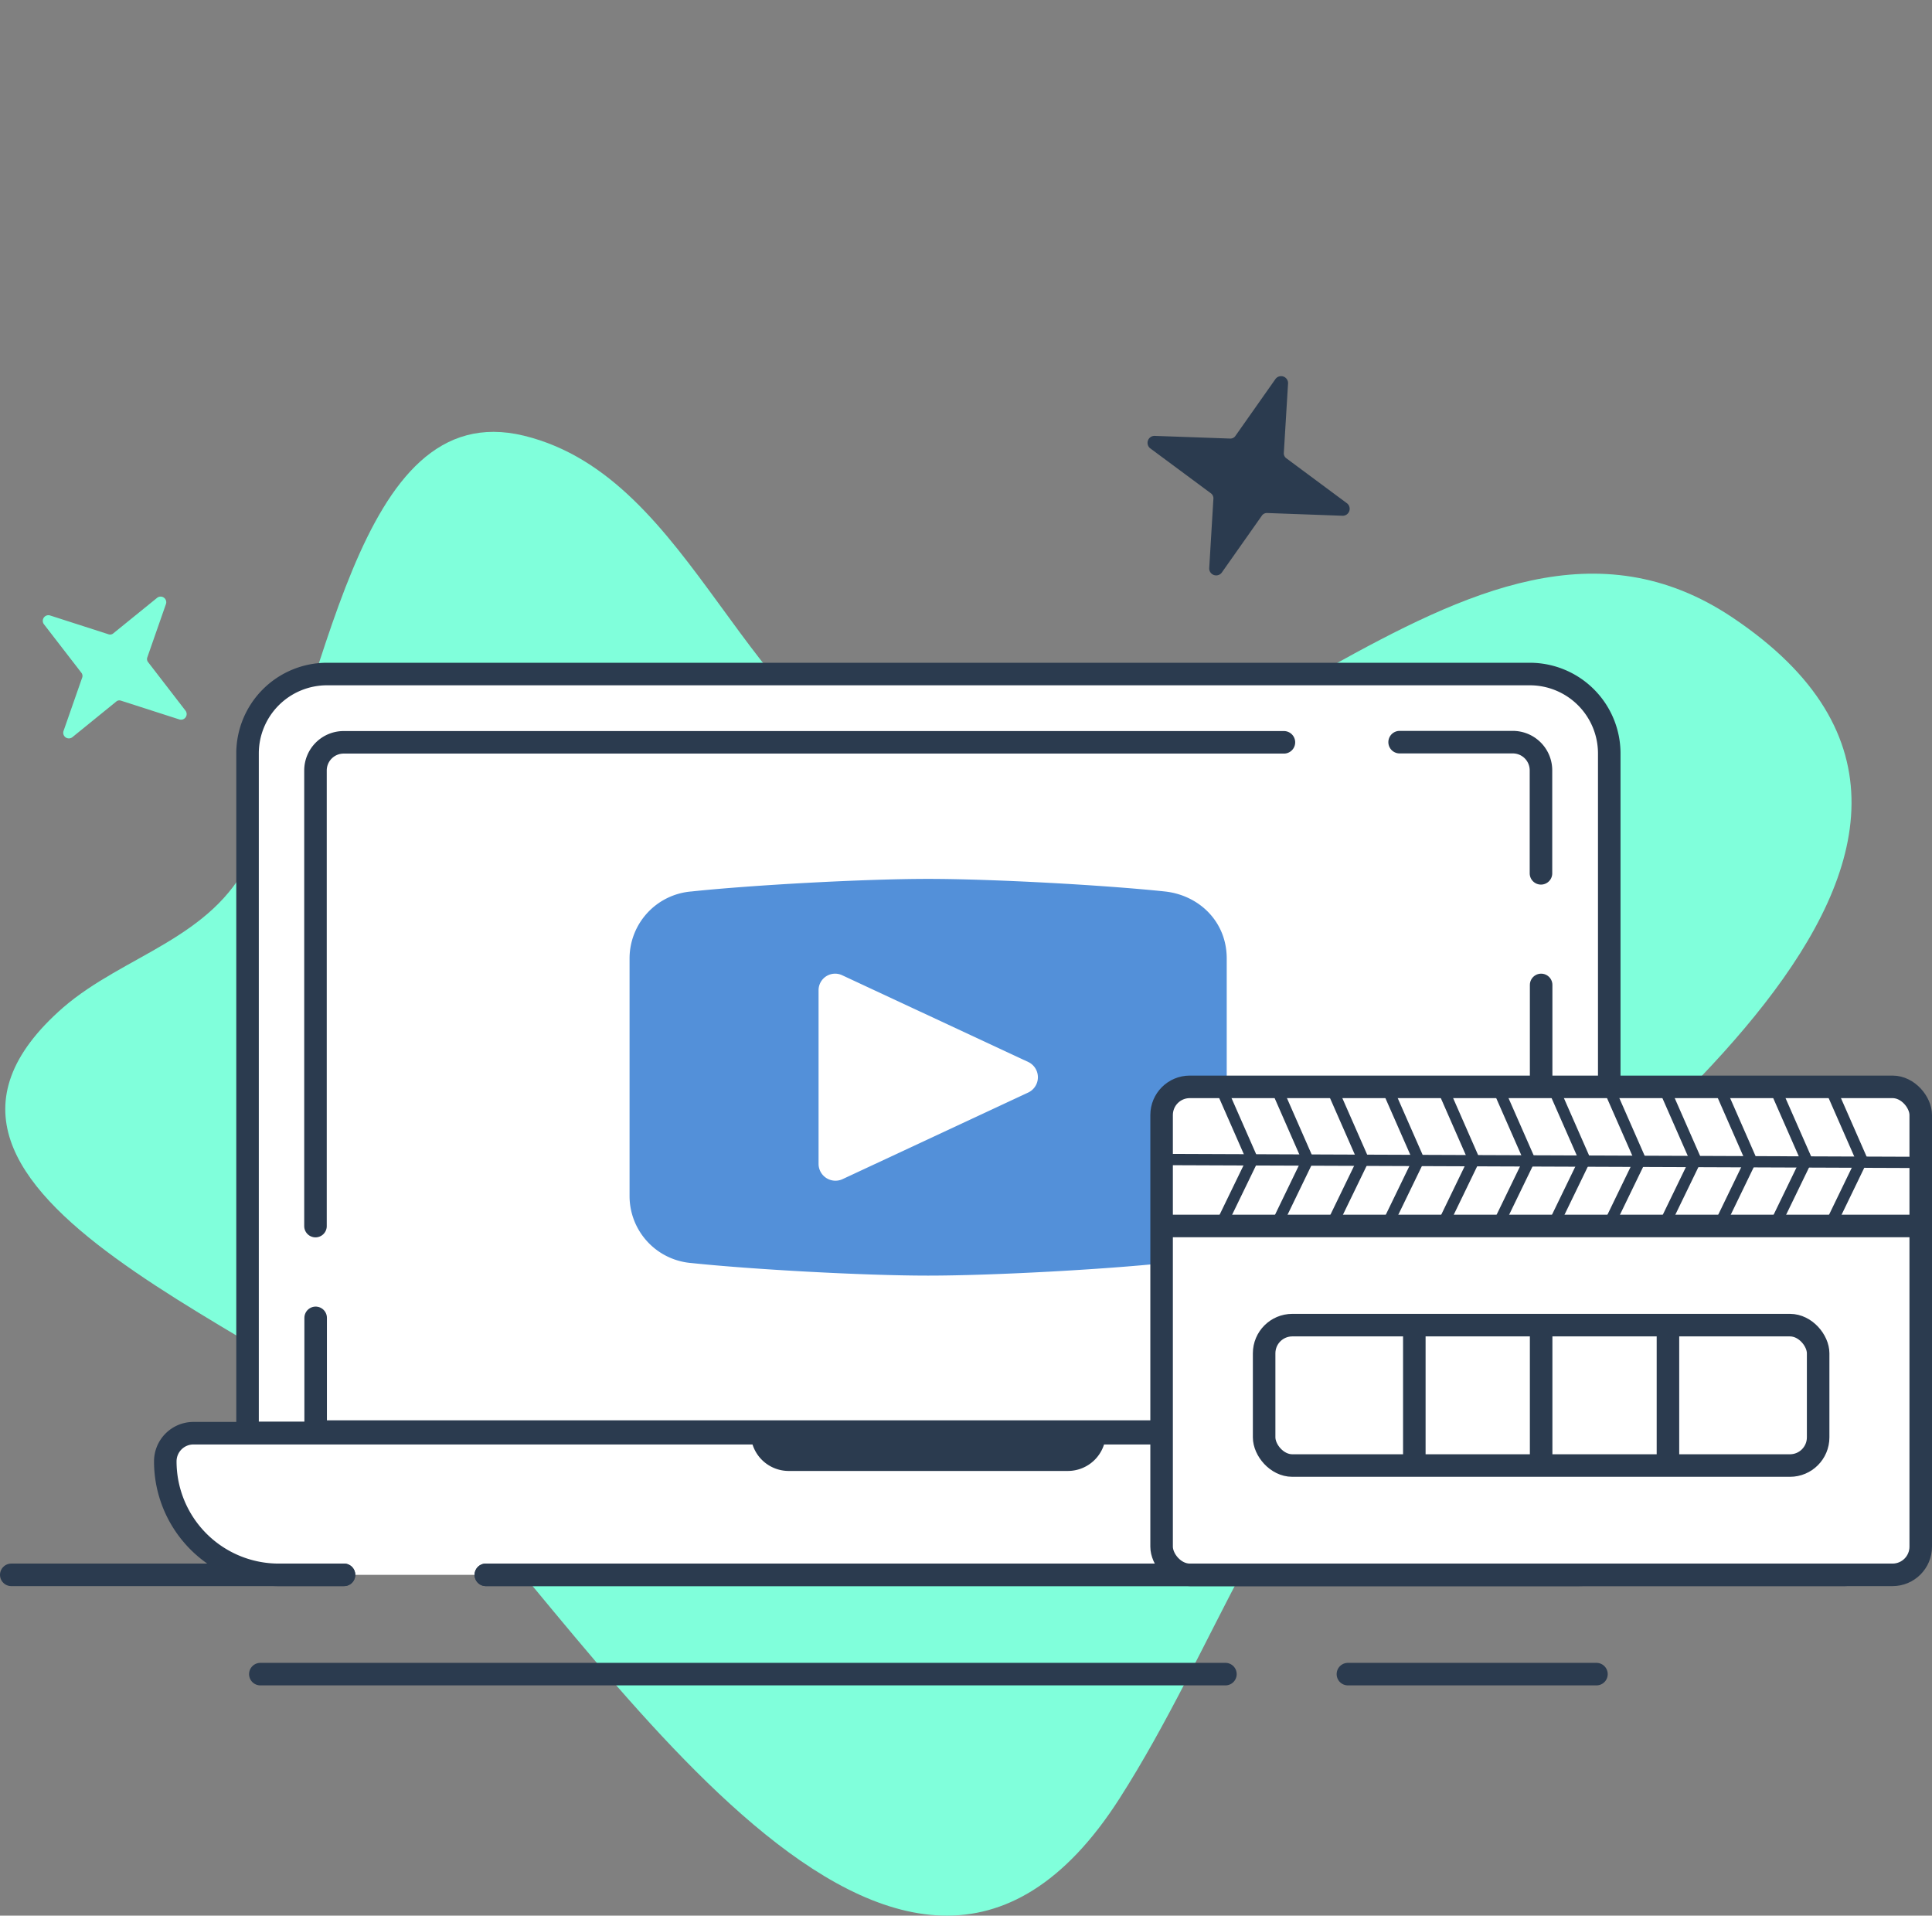 <svg xmlns="http://www.w3.org/2000/svg" viewBox="0 0 342.94 340"><rect x="0" y="0" width="342.94" height="340" fill="#808080" stroke="none"/><defs><style>.cls-1{fill:#80ffdb;}.cls-2{fill:#fff;}.cls-3,.cls-6,.cls-7,.cls-8{fill:none;}.cls-3,.cls-6,.cls-7{stroke:#2b3b4f;stroke-miterlimit:10;}.cls-3{stroke-linecap:round;}.cls-3,.cls-6{stroke-width:4px;}.cls-4{fill:#2b3b4f;}.cls-5{fill:#5390d9;}.cls-7{stroke-width:2px;}</style></defs><g id="Camada_2" data-name="Camada 2"><g id="Camada_1-2" data-name="Camada 1"><path class="cls-1" d="M44.34,152.5C58.1,123.37,62.86,70,93,77.33c30.62,7.48,38.71,51.67,69.07,61.54,50.7,16.48,97.81-61.21,145.47-29.26C368.38,150.4,281.79,208,248,239.87c-22.72,21.43-32.43,53-49.27,79.32-39.13,61.14-93.1-28.95-123.06-59.4-22.49-22.86-103-47.39-64.43-81C22,169.51,37.68,166.61,44.34,152.5Z"/><path class="cls-2" d="M58.18,119.5H271.41a14.24,14.24,0,0,1,14.24,14.24V254.46a0,0,0,0,1,0,0H43.94a0,0,0,0,1,0,0V133.74A14.24,14.24,0,0,1,58.18,119.5Z"/><path class="cls-3" d="M285.65,232v22.33H43.94V133.73A14.1,14.1,0,0,1,58,119.63H271.55a14.1,14.1,0,0,1,14.1,14.1v81.32"/><polyline class="cls-3" points="273.56 174.81 273.56 254.08 56.03 254.08 56.03 233.9"/><path class="cls-3" d="M248.44,131.72h20.09a5,5,0,0,1,5,5V155"/><path class="cls-3" d="M56,217.61V136.75a5,5,0,0,1,5-5H227.9"/><path class="cls-2" d="M34.34,254.33H295.25a5,5,0,0,1,5,5v.18a20,20,0,0,1-20,20H49.34a20,20,0,0,1-20-20v-.18a5,5,0,0,1,5-5Z"/><line class="cls-3" x1="86.24" y1="279.51" x2="327.59" y2="279.51"/><line class="cls-3" x1="2" y1="279.51" x2="61.06" y2="279.51"/><path class="cls-3" d="M61.06,279.51H49.48a20.14,20.14,0,0,1-20.14-20.14h0a5,5,0,0,1,5-5H295.21a5,5,0,0,1,5,5h0a20.14,20.14,0,0,1-20.14,20.14H86.24"/><line class="cls-3" x1="239.26" y1="297.13" x2="283.38" y2="297.13"/><line class="cls-3" x1="46.21" y1="297.13" x2="217.52" y2="297.13"/><path class="cls-4" d="M133.29,254.33h63a0,0,0,0,1,0,0v0a6.74,6.74,0,0,1-6.74,6.74H140a6.74,6.74,0,0,1-6.74-6.74v0a0,0,0,0,1,0,0Z"/><path class="cls-5" d="M206.75,224.17c-10.46,1.11-30.37,2.23-42,2.23s-31.49-1.12-42-2.23a11.93,11.93,0,0,1-11-11.89V170.11a11.93,11.93,0,0,1,11-11.89c10.47-1.11,30.38-2.23,42-2.23s31.5,1.12,42,2.23c6.06.64,11,5.32,11,11.89v42.17C217.78,218.85,212.81,223.53,206.75,224.17Z"/><rect class="cls-2" x="206.19" y="192.9" width="134.75" height="86.61" rx="5"/><rect class="cls-6" x="206.19" y="192.9" width="134.75" height="86.61" rx="5"/><line class="cls-6" x1="206.19" y1="217.59" x2="340.94" y2="217.59"/><line class="cls-7" x1="206.92" y1="205.8" x2="340.94" y2="206.31"/><polyline class="cls-7" points="216.63 192.9 222.32 205.85 216.63 217.59"/><polyline class="cls-7" points="226.47 192.9 232.15 205.85 226.47 217.59"/><polyline class="cls-7" points="236.3 192.9 241.99 205.85 236.3 217.59"/><polyline class="cls-7" points="246.13 192.9 251.82 205.85 246.13 217.59"/><polyline class="cls-7" points="255.97 192.9 261.65 205.85 255.97 217.59"/><polyline class="cls-7" points="265.8 192.9 271.49 205.85 265.8 217.59"/><polyline class="cls-7" points="275.63 192.9 281.32 205.85 275.63 217.59"/><polyline class="cls-7" points="285.47 192.9 291.16 205.85 285.47 217.59"/><polyline class="cls-7" points="295.3 192.9 300.99 205.85 295.3 217.59"/><polyline class="cls-7" points="305.14 192.9 310.82 205.85 305.14 217.59"/><polyline class="cls-7" points="314.97 192.9 320.66 205.85 314.97 217.59"/><polyline class="cls-7" points="324.81 192.9 330.49 205.85 324.81 217.59"/><rect class="cls-6" x="224.39" y="235.19" width="98.34" height="24.92" rx="5"/><line class="cls-6" x1="251.05" y1="235.19" x2="251.05" y2="260.11"/><line class="cls-6" x1="273.56" y1="235.19" x2="273.56" y2="260.11"/><line class="cls-6" x1="296.07" y1="235.19" x2="296.07" y2="260.11"/><path class="cls-4" d="M228.64,68l-.76,12.46a1.11,1.11,0,0,0,.4.84l10.85,8.05a1.24,1.24,0,0,1-.76,2.19l-13.51-.49a1.1,1.1,0,0,0-.83.41l-7.19,10.21a1.24,1.24,0,0,1-2.2-.78l.75-12.46a1.11,1.11,0,0,0-.39-.83l-10.86-8.05a1.24,1.24,0,0,1,.76-2.19l13.51.48a1.09,1.09,0,0,0,.83-.4l7.19-10.21A1.24,1.24,0,0,1,228.64,68Z"/><path class="cls-1" d="M29.47,107.17l-3.34,9.56a.88.88,0,0,0,.12.74l6.7,8.69a1,1,0,0,1-1.08,1.54l-10.45-3.36a.86.86,0,0,0-.73.13l-7.87,6.39a1,1,0,0,1-1.55-1.1l3.34-9.56a.92.92,0,0,0-.12-.74l-6.71-8.69a1,1,0,0,1,1.09-1.54l10.44,3.36a.88.88,0,0,0,.74-.13l7.87-6.38A1,1,0,0,1,29.47,107.17Z"/><path class="cls-2" d="M145.3,175.76v30.87a3,3,0,0,0,4.19,2.68l33.1-15.44a3,3,0,0,0,0-5.35l-33.1-15.43A2.94,2.94,0,0,0,145.3,175.76Z"/><rect class="cls-8" x="0.94" width="340" height="340"/></g></g></svg>